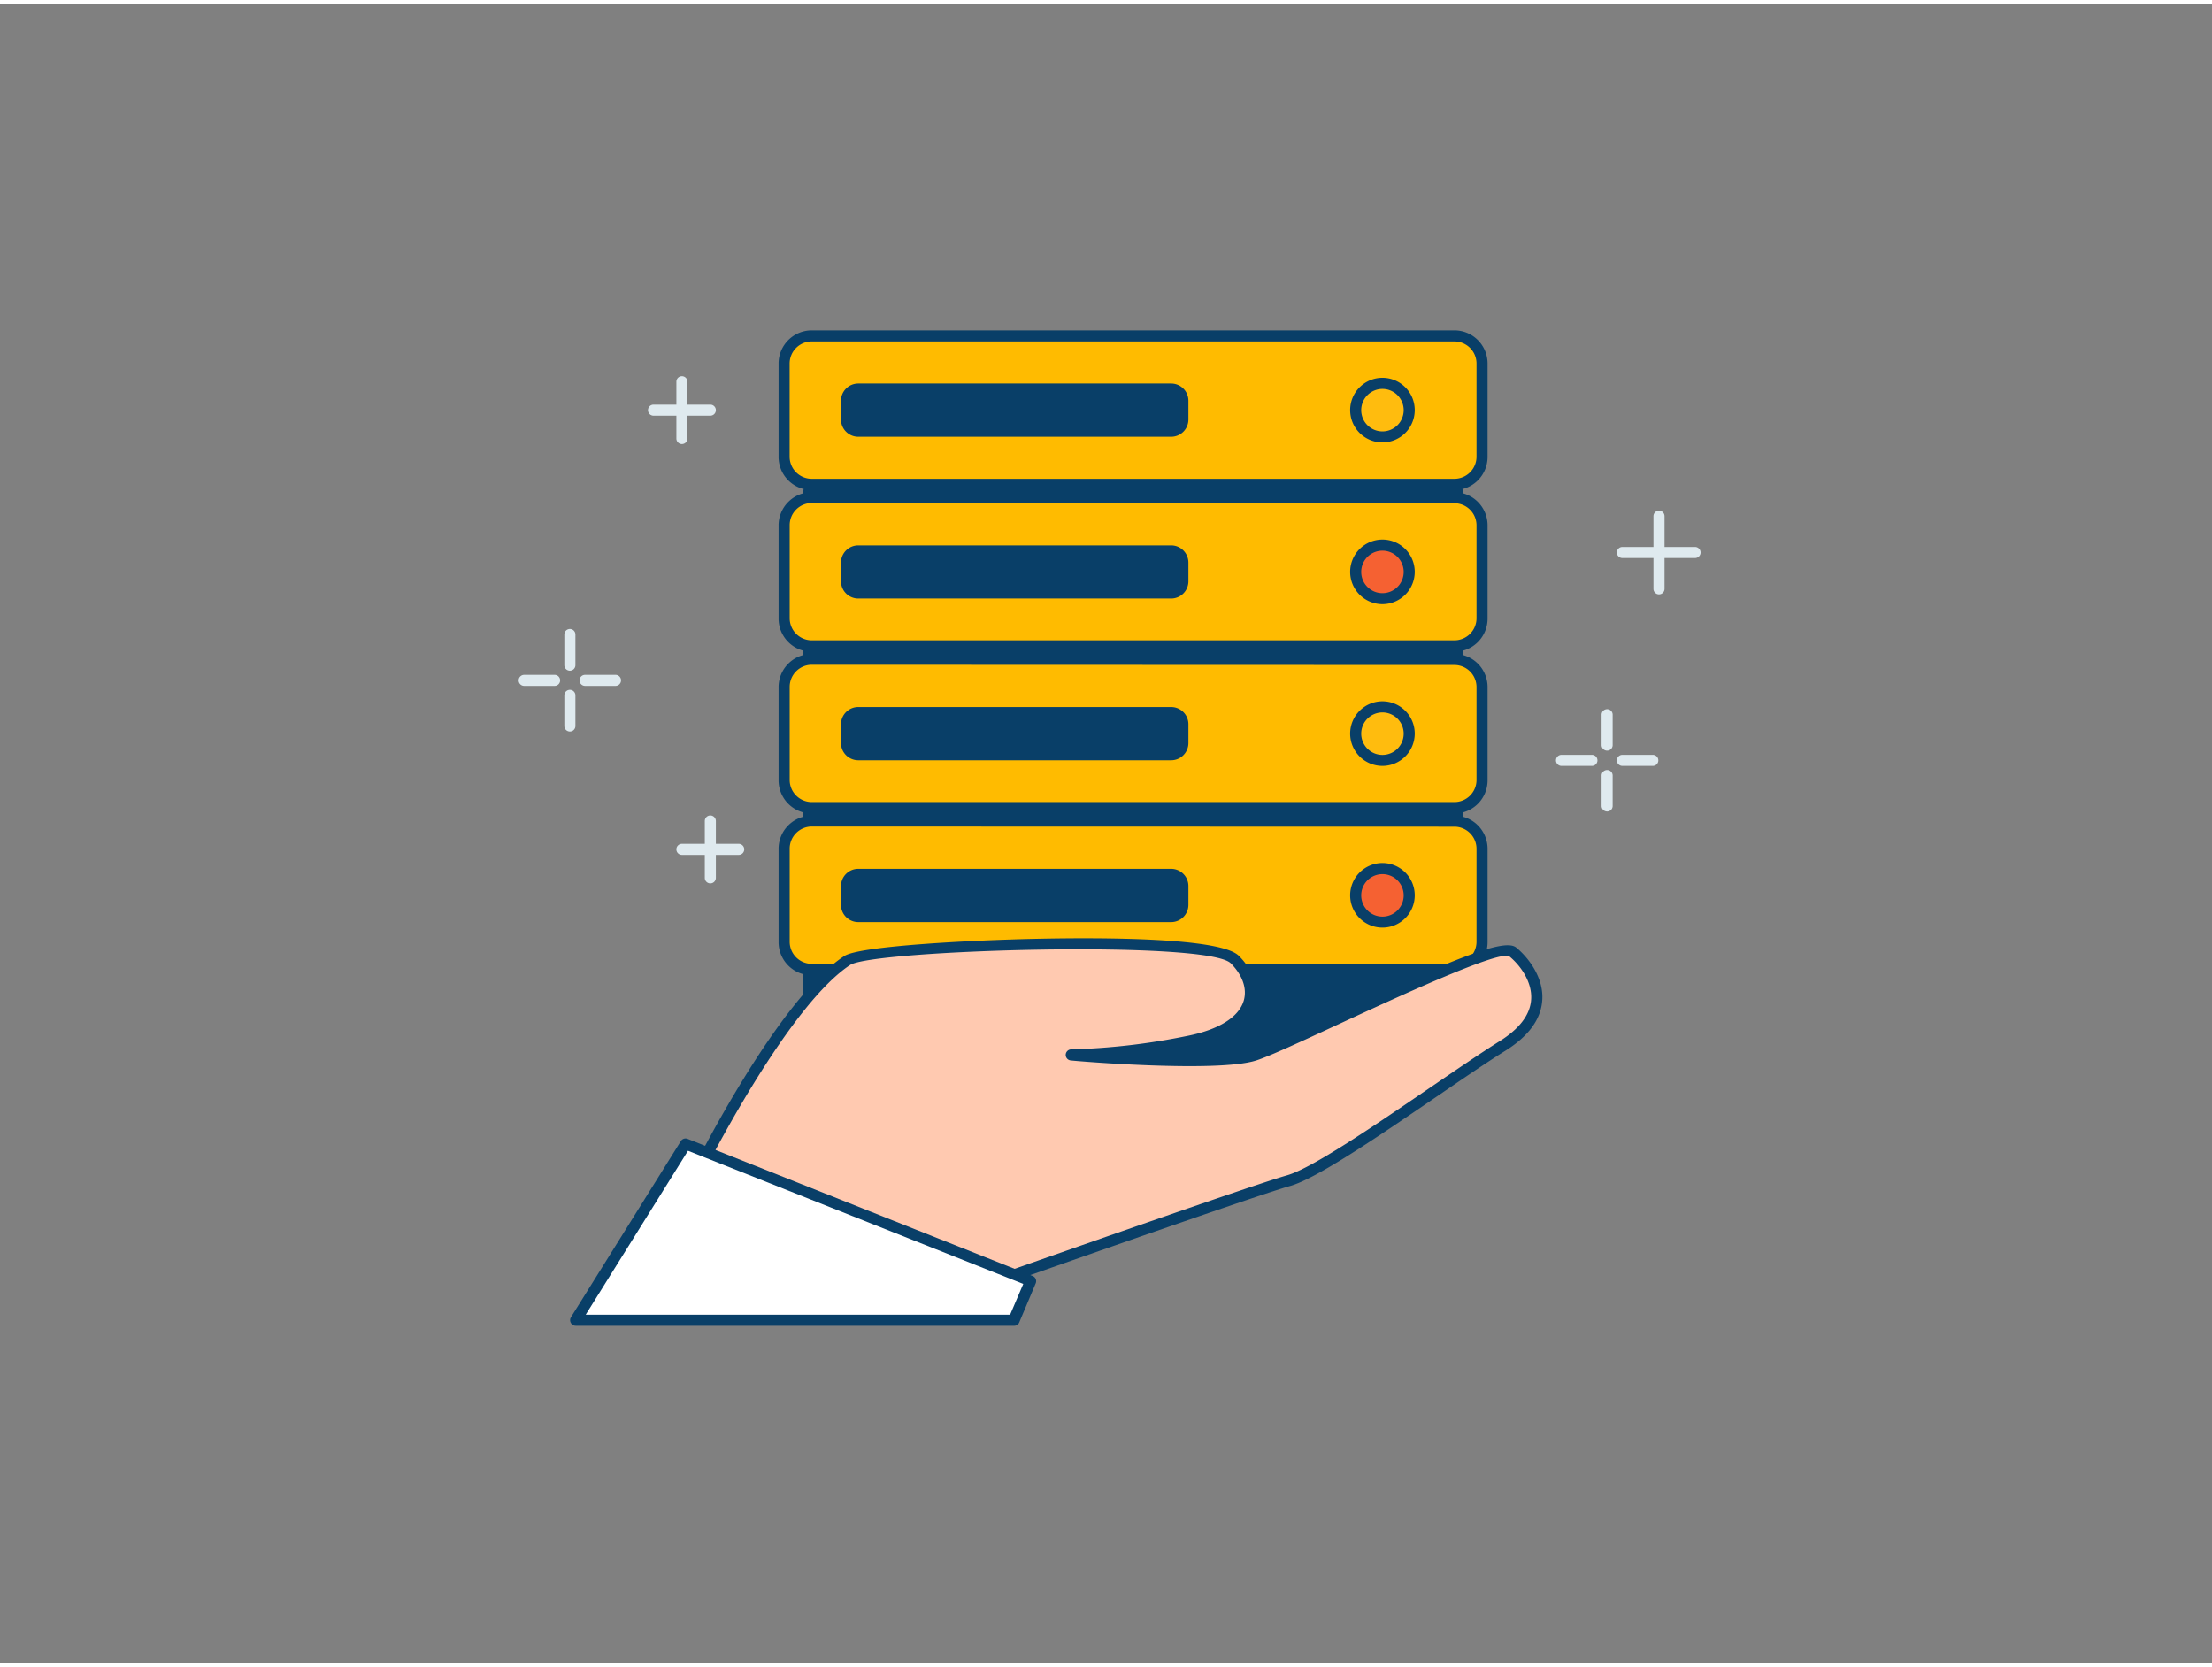 <svg xmlns="http://www.w3.org/2000/svg" viewBox="0 0 400 300" width="406" height="306" class="illustration styles_illustrationTablet__1DWOa"><rect x="0" y="0" width="400" height="300" fill="#808080" stroke="none"/><g id="_157_data_hosting_outline" data-name="#157_data_hosting_outline"><rect x="146.26" y="88.05" width="117.26" height="105.04" fill="#093f68"></rect><path d="M263.52,194.09H146.26a1,1,0,0,1-1-1v-105a1,1,0,0,1,1-1H263.52a1,1,0,0,1,1,1v105A1,1,0,0,1,263.52,194.09Zm-116.26-2H262.52v-103H147.26Z" fill="#093f68"></path><rect x="141.75" y="147.72" width="126.28" height="26.9" rx="5.04" fill="#ffbb00"></rect><path d="M263,175.62H146.79a6,6,0,0,1-6-6V152.75a6,6,0,0,1,6-6H263a6,6,0,0,1,6,6v16.83A6,6,0,0,1,263,175.62Zm-116.2-26.9a4,4,0,0,0-4,4v16.83a4,4,0,0,0,4,4H263a4,4,0,0,0,4-4V152.75a4,4,0,0,0-4-4Z" fill="#093f68"></path><circle cx="249.98" cy="161.17" r="4.83" fill="#f56132"></circle><path d="M250,167a5.84,5.84,0,1,1,5.83-5.83A5.84,5.84,0,0,1,250,167Zm0-9.67a3.84,3.84,0,1,0,3.83,3.84A3.84,3.84,0,0,0,250,157.33Z" fill="#093f68"></path><rect x="141.75" y="118.47" width="126.28" height="26.9" rx="5.04" fill="#ffbb00"></rect><path d="M263,146.37H146.79a6,6,0,0,1-6-6V123.51a6,6,0,0,1,6-6H263a6,6,0,0,1,6,6v16.83A6,6,0,0,1,263,146.37Zm-116.2-26.9a4,4,0,0,0-4,4v16.83a4,4,0,0,0,4,4H263a4,4,0,0,0,4-4V123.51a4,4,0,0,0-4-4Z" fill="#093f68"></path><circle cx="249.98" cy="131.92" r="4.83" fill="#ffbc0e"></circle><path d="M250,137.76a5.84,5.84,0,1,1,5.83-5.84A5.85,5.85,0,0,1,250,137.76Zm0-9.67a3.84,3.84,0,1,0,3.83,3.83A3.84,3.84,0,0,0,250,128.09Z" fill="#093f68"></path><rect x="141.75" y="89.22" width="126.28" height="26.9" rx="5.04" fill="#ffbb00"></rect><path d="M263,117.12H146.79a6,6,0,0,1-6-6V94.26a6,6,0,0,1,6-6H263a6,6,0,0,1,6,6v16.83A6,6,0,0,1,263,117.12Zm-116.2-26.9a4,4,0,0,0-4,4v16.83a4,4,0,0,0,4,4H263a4,4,0,0,0,4-4V94.26a4,4,0,0,0-4-4Z" fill="#093f68"></path><circle cx="249.98" cy="102.67" r="4.83" fill="#f56132"></circle><path d="M250,108.51a5.84,5.84,0,1,1,5.83-5.84A5.85,5.85,0,0,1,250,108.51Zm0-9.67a3.84,3.84,0,1,0,3.83,3.83A3.84,3.84,0,0,0,250,98.84Z" fill="#093f68"></path><rect x="141.75" y="59.97" width="126.28" height="26.9" rx="5.04" fill="#ffbb00"></rect><path d="M263,87.88H146.79a6,6,0,0,1-6-6V65a6,6,0,0,1,6-6H263a6,6,0,0,1,6,6V81.84A6,6,0,0,1,263,87.88ZM146.79,61a4,4,0,0,0-4,4V81.84a4,4,0,0,0,4,4H263a4,4,0,0,0,4-4V65a4,4,0,0,0-4-4Z" fill="#093f68"></path><circle cx="249.98" cy="73.43" r="4.83" fill="#ffbc0e"></circle><path d="M250,79.26a5.84,5.84,0,1,1,5.83-5.83A5.84,5.84,0,0,1,250,79.26Zm0-9.67a3.84,3.84,0,1,0,3.83,3.84A3.84,3.84,0,0,0,250,69.59Z" fill="#093f68"></path><rect x="153.08" y="157.35" width="60.82" height="7.63" rx="2.12" fill="#093f68"></rect><path d="M211.78,166H155.2a3.12,3.12,0,0,1-3.12-3.11v-3.4a3.12,3.12,0,0,1,3.12-3.12h56.58a3.12,3.12,0,0,1,3.12,3.12v3.4A3.12,3.12,0,0,1,211.78,166Zm-56.58-7.63a1.12,1.12,0,0,0-1.12,1.12v3.4A1.12,1.12,0,0,0,155.2,164h56.58a1.12,1.12,0,0,0,1.12-1.11v-3.4a1.12,1.12,0,0,0-1.12-1.12Z" fill="#093f68"></path><rect x="153.08" y="128.11" width="60.82" height="7.63" rx="2.12" fill="#093f68"></rect><path d="M211.78,136.74H155.2a3.12,3.12,0,0,1-3.12-3.12v-3.4a3.12,3.12,0,0,1,3.12-3.11h56.58a3.12,3.12,0,0,1,3.12,3.11v3.4A3.12,3.12,0,0,1,211.78,136.74Zm-56.58-7.63a1.12,1.12,0,0,0-1.12,1.11v3.4a1.12,1.12,0,0,0,1.12,1.12h56.58a1.12,1.12,0,0,0,1.12-1.12v-3.4a1.12,1.12,0,0,0-1.12-1.11Z" fill="#093f68"></path><rect x="153.08" y="98.86" width="60.82" height="7.63" rx="2.12" fill="#093f68"></rect><path d="M211.78,107.49H155.2a3.12,3.12,0,0,1-3.12-3.12V101a3.12,3.12,0,0,1,3.12-3.12h56.58A3.12,3.12,0,0,1,214.9,101v3.39A3.12,3.12,0,0,1,211.78,107.49ZM155.2,99.86a1.12,1.12,0,0,0-1.12,1.12v3.39a1.12,1.12,0,0,0,1.12,1.12h56.58a1.12,1.12,0,0,0,1.12-1.12V101a1.12,1.12,0,0,0-1.12-1.12Z" fill="#093f68"></path><rect x="153.08" y="69.61" width="60.82" height="7.63" rx="2.12" fill="#093f68"></rect><path d="M211.78,78.24H155.2a3.12,3.12,0,0,1-3.12-3.12V71.73a3.12,3.12,0,0,1,3.12-3.12h56.58a3.12,3.12,0,0,1,3.12,3.12v3.39A3.12,3.12,0,0,1,211.78,78.24ZM155.2,70.61a1.12,1.12,0,0,0-1.12,1.12v3.39a1.12,1.12,0,0,0,1.12,1.12h56.58a1.12,1.12,0,0,0,1.12-1.12V71.73a1.12,1.12,0,0,0-1.12-1.12Z" fill="#093f68"></path><path d="M125.87,211.76s15.35-31,27.36-38.8c4.13-2.69,65.11-5.12,70.08-.16s4.14,12.3-8.28,14.79a120,120,0,0,1-21.24,2.48s26.21,2.21,33.11,0,43.59-21.18,46.63-18.69,8.94,10.26-1.82,17S239.87,210.83,233,212.77s-59.09,20.37-59.09,20.37Z" fill="#ffc9b0"></path><path d="M173.88,234.14a1,1,0,0,1-.4-.09l-48-21.38a1,1,0,0,1-.49-1.35c.63-1.28,15.61-31.33,27.7-39.19,2.79-1.82,23.11-2.88,35.25-3.12s32.84-.16,36.08,3.09c2.68,2.67,3.71,5.86,2.83,8.76-1.12,3.7-5.24,6.43-11.61,7.71-2.77.55-5.36,1-7.73,1.32,7.41.28,15.73.31,19.09-.77,2.26-.72,7.92-3.35,14.48-6.39,21.57-10,30.94-13.89,33.09-12.13,2.33,1.91,5,5.55,4.72,9.51-.22,3.43-2.45,6.5-6.64,9.13-3.41,2.13-7.87,5.18-12.59,8.41-10.6,7.23-21.55,14.72-26.41,16.08-6.79,1.9-58.5,20.17-59,20.35A1,1,0,0,1,173.88,234.14Zm-46.64-22.86,46.69,20.79c5.08-1.8,52.15-18.41,58.77-20.27,4.54-1.27,15.85-9,25.82-15.81,4.74-3.23,9.21-6.29,12.65-8.45,3.62-2.26,5.54-4.81,5.71-7.56.21-3.2-2-6.22-4-7.83-2.27-.92-20.95,7.75-31,12.4-6.62,3.07-12.34,5.71-14.71,6.47-7,2.25-32.42.14-33.5,0a1,1,0,0,1,.09-2,120.44,120.44,0,0,0,21.05-2.46c5.61-1.13,9.19-3.37,10.09-6.33.65-2.17-.2-4.63-2.33-6.77-4.26-4.26-64.61-2.45-68.83.29C143.29,180.62,129.9,206.08,127.24,211.28Z" fill="#093f68"></path><polygon points="183.32 238.03 186.37 230.91 124 206.15 104.1 238.03 183.32 238.03" fill="#fff"></polygon><path d="M183.32,239H104.1a1,1,0,0,1-.87-.52,1,1,0,0,1,0-1l19.89-31.88a1,1,0,0,1,1.22-.4L186.74,230a1,1,0,0,1,.55.54,1.05,1.05,0,0,1,0,.78l-3,7.12A1,1,0,0,1,183.32,239Zm-77.41-2h76.75l2.38-5.57-60.63-24.08Z" fill="#093f68"></path><path d="M103.05,120.54a1,1,0,0,1-1-1V114a1,1,0,0,1,2,0v5.51A1,1,0,0,1,103.05,120.54Z" fill="#dfeaef"></path><path d="M103.05,131.54a1,1,0,0,1-1-1V125a1,1,0,0,1,2,0v5.5A1,1,0,0,1,103.05,131.54Z" fill="#dfeaef"></path><path d="M111.3,123.29h-5.5a1,1,0,0,1,0-2h5.5a1,1,0,0,1,0,2Z" fill="#dfeaef"></path><path d="M100.29,123.29h-5.5a1,1,0,0,1,0-2h5.5a1,1,0,0,1,0,2Z" fill="#dfeaef"></path><path d="M290.62,135a1,1,0,0,1-1-1v-5.5a1,1,0,0,1,2,0V134A1,1,0,0,1,290.62,135Z" fill="#dfeaef"></path><path d="M290.62,146a1,1,0,0,1-1-1v-5.5a1,1,0,0,1,2,0V145A1,1,0,0,1,290.62,146Z" fill="#dfeaef"></path><path d="M298.88,137.76h-5.5a1,1,0,0,1,0-2h5.5a1,1,0,0,1,0,2Z" fill="#dfeaef"></path><path d="M287.87,137.76h-5.5a1,1,0,0,1,0-2h5.5a1,1,0,0,1,0,2Z" fill="#dfeaef"></path><path d="M300,106.74a1,1,0,0,1-1-1V92.6a1,1,0,1,1,2,0v13.14A1,1,0,0,1,300,106.74Z" fill="#dfeaef"></path><path d="M306.52,100.17H293.38a1,1,0,0,1,0-2h13.14a1,1,0,0,1,0,2Z" fill="#dfeaef"></path><path d="M123.31,79.56a1,1,0,0,1-1-1V68.29a1,1,0,0,1,2,0V78.56A1,1,0,0,1,123.31,79.56Z" fill="#dfeaef"></path><path d="M128.45,74.43H118.18a1,1,0,0,1,0-2h10.27a1,1,0,0,1,0,2Z" fill="#dfeaef"></path><path d="M128.45,159a1,1,0,0,1-1-1V147.72a1,1,0,0,1,2,0V158A1,1,0,0,1,128.45,159Z" fill="#dfeaef"></path><path d="M133.58,153.85H123.31a1,1,0,1,1,0-2h10.27a1,1,0,0,1,0,2Z" fill="#dfeaef"></path></g></svg>